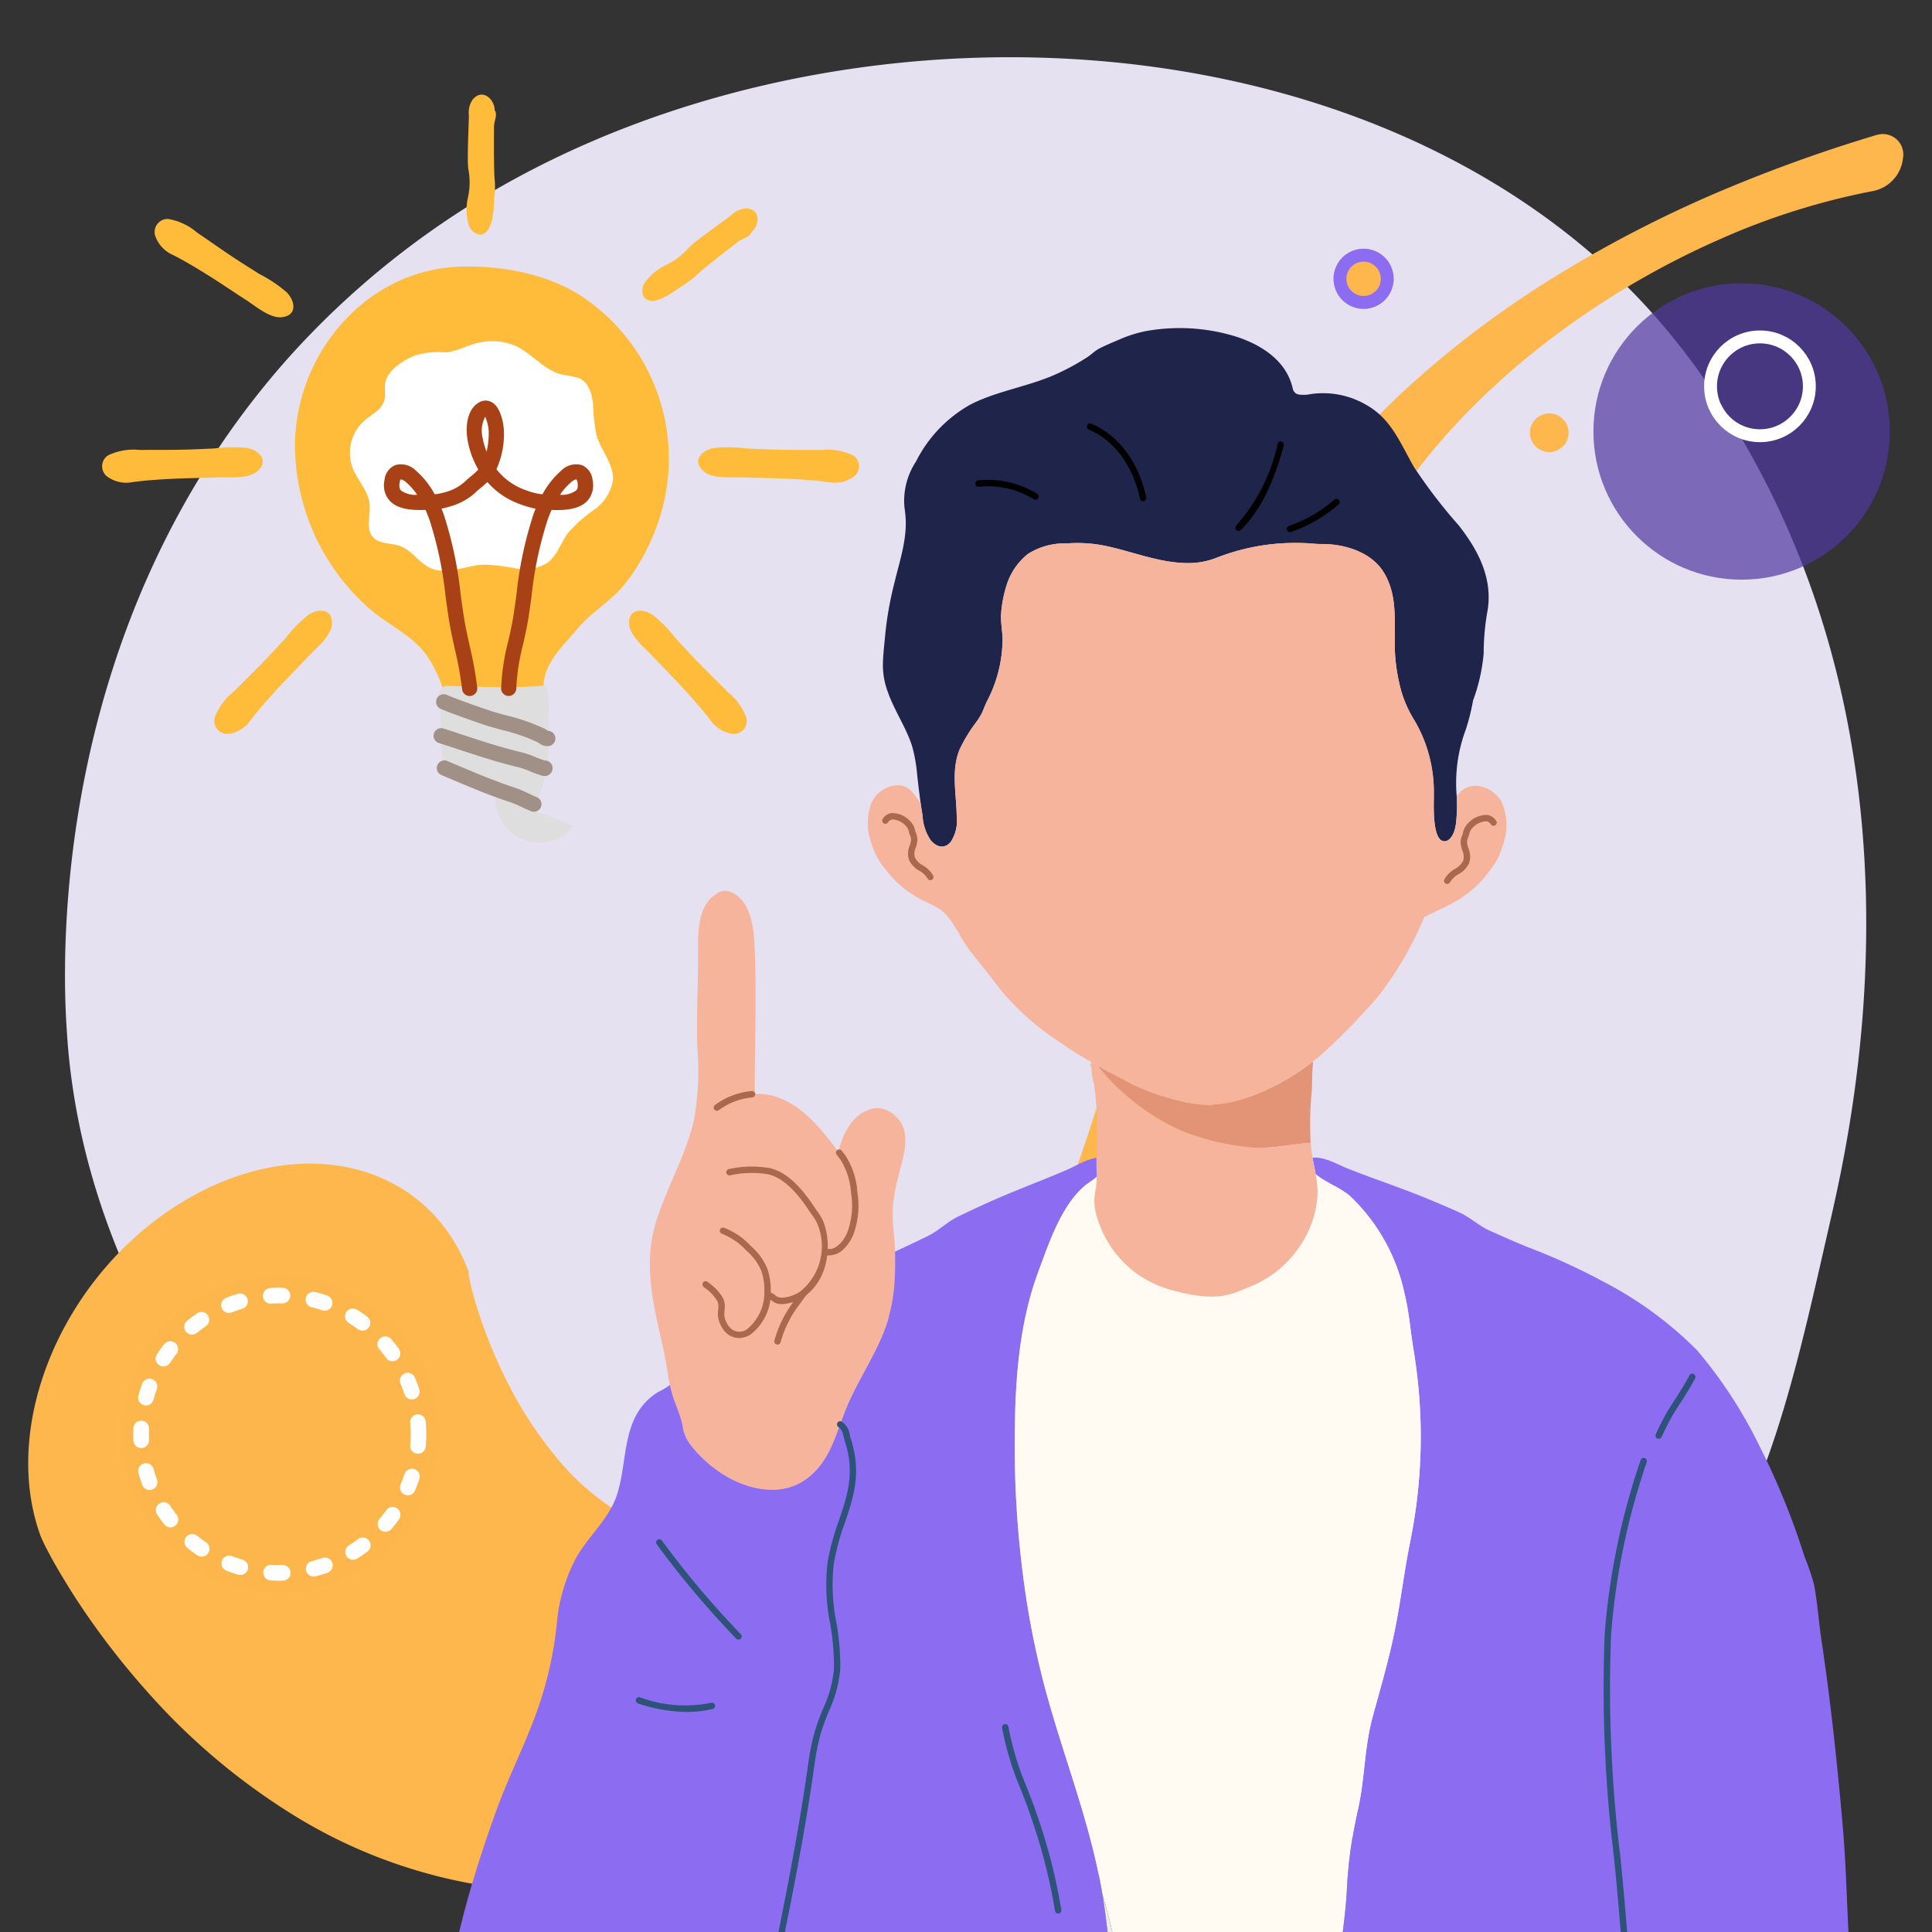 <svg xmlns="http://www.w3.org/2000/svg" xmlns:xlink="http://www.w3.org/1999/xlink" width="190.067" height="190.067" viewBox="0 0 190.067 190.067">
  <rect x="0" y="0" width="190.067" height="190.067" fill="#333333" stroke="none"/>
  <defs>
    <clipPath id="clip-path">
      <rect id="Rectángulo_44789" data-name="Rectángulo 44789" width="190.067" height="190.067" transform="translate(0)" fill="none"/>
    </clipPath>
  </defs>
  <g id="Grupo_136099" data-name="Grupo 136099" transform="translate(-265 -4281.933)">
    <g id="Grupo_135070" data-name="Grupo 135070" transform="translate(265 4281.933)">
      <path id="Trazado_188103" data-name="Trazado 188103" d="M161.45,29.606a68.591,68.591,0,0,1,9.2,12.375c19.38,31.865,11.947,67.058,9.458,77.932-4.02,17.542-6.954,32.369-19.057,44.71-27.5,28.043-82.258,24.347-115.294.672-3.916-2.807-35.891-26.4-39.053-62.116-.077-.874-.115-1.525-.152-2.1-.352-5.518-2-39.7,22.376-66.494A83.676,83.676,0,0,1,48.076,19.057C82.419-1.238,134.213.847,161.45,29.606Z" fill="#e5e1f1"/>
      <path id="Trazado_139920" data-name="Trazado 139920" d="M184.479,13.313a2.725,2.725,0,0,1,.306-.074,2.01,2.01,0,0,1,2.432,2.288,3.691,3.691,0,0,1-2.83,3.243A69.084,69.084,0,0,0,169.3,23.492a82.024,82.024,0,0,0-14.449,8.164l-.864.605-.848.632c-.567.418-1.123.853-1.677,1.291q-1.668,1.3-3.254,2.712c-.534.462-1.046.951-1.568,1.424s-1.019.977-1.528,1.462c-.491.507-.993,1-1.471,1.517s-.963,1.025-1.42,1.555-.924,1.048-1.363,1.589c-.22.269-.445.534-.659.806l-.637.819c-.434.539-.819,1.1-1.229,1.653-.39.559-.779,1.118-1.15,1.681s-.736,1.129-1.066,1.7c-.167.286-.342.569-.505.856l-.472.86c-.078.145-.16.284-.235.432l-.222.448-.441.892c-.273.6-.558,1.2-.811,1.809a64.01,64.01,0,0,0-4.2,15.023c-.841,5.147-1.261,10.391-1.689,15.837-.217,2.724-.419,5.5-.692,8.353-.128,1.424-.292,2.875-.464,4.34-.1.739-.182,1.473-.29,2.223l-.314,2.184c-.813,5.589-1.726,11.362-3.032,17.34a123.836,123.836,0,0,1-5.524,18.639,87.74,87.74,0,0,1-4.539,9.834,75.907,75.907,0,0,1-6.359,9.887c-1.232,1.617-2.555,3.206-3.957,4.745-.7.772-1.425,1.525-2.164,2.271-.371.37-.729.729-1.125,1.1s-.79.745-1.193,1.105a61.754,61.754,0,0,1-10.3,7.539c-.9.525-1.816,1.031-2.739,1.5-.486.252-.859.431-1.271.64l-1.218.6c-.814.4-1.643.772-2.477,1.138s-1.68.7-2.525,1.051a64.886,64.886,0,0,1-10.478,3.164,54.716,54.716,0,0,1-10.695,1.207A50.474,50.474,0,0,1,28.131,178.1a64.431,64.431,0,0,1-13.579-11.6,77.7,77.7,0,0,1-5.518-6.924c-.86-1.221-1.692-2.476-2.5-3.795-.405-.662-.809-1.336-1.212-2.052-.2-.358-.4-.723-.61-1.119l-.318-.622-.17-.354-.1-.217-.138-.327C-.006,140.112,6.2,125.426,17.852,118.3s24.325-4.009,28.314,6.972l-.057-.111c-.015-.026-.014-.01-.014-.01l-.006.009c-.009.006,0,.048,0,.074a2.213,2.213,0,0,0,.027.228c.023.169.066.367.107.563.086.4.19.826.308,1.253.238.861.512,1.744.813,2.618a46.309,46.309,0,0,0,2.1,5.115,39.393,39.393,0,0,0,5.578,8.709,24.633,24.633,0,0,0,7.041,5.75,18.035,18.035,0,0,0,4.046,1.578,19.846,19.846,0,0,0,4.516.633,25.393,25.393,0,0,0,5.076-.367c.45-.092.9-.163,1.358-.262s.922-.2,1.391-.328l1.362-.367c.357-.087.718-.2,1.077-.307a19.977,19.977,0,0,0,4.213-1.94c.172-.1.34-.209.509-.316l.542-.368c.363-.253.726-.514,1.084-.794.718-.556,1.433-1.163,2.142-1.828a46.344,46.344,0,0,0,8.048-10.51q.935-1.587,1.8-3.277t1.681-3.464c1.086-2.36,2.108-4.815,3.075-7.335,1.938-5.043,3.648-10.329,5.331-15.783l.6-1.957c.195-.632.376-1.276.566-1.919.364-1.295.724-2.6,1.066-3.936.691-2.659,1.346-5.393,2-8.175,1.318-5.564,2.679-11.354,4.577-17.261a84.569,84.569,0,0,1,7.747-17.637c.417-.711.87-1.411,1.308-2.111.466-.693.909-1.377,1.4-2.069l.723-1.034c.245-.339.5-.671.748-1.005.492-.674,1.021-1.314,1.537-1.959a72.165,72.165,0,0,1,6.679-7.055,96.7,96.7,0,0,1,14.723-11.107,120.914,120.914,0,0,1,15.554-8.1,149.423,149.423,0,0,1,15.932-5.79Z" fill="#fdb74d"/>
      <circle id="Elipse_5883" data-name="Elipse 5883" cx="15.61" cy="15.61" r="15.61" transform="translate(11.913 125.484)" fill="#fdb74d" opacity="0.5"/>
      <g id="Grupo_135070-2" data-name="Grupo 135070">
        <circle id="Elipse_5247" data-name="Elipse 5247" cx="14.58" cy="14.58" r="14.58" transform="translate(156.759 27.866)" fill="#5038a1" opacity="0.7" style="isolation: isolate"/>
        <g id="Elipse_5249" data-name="Elipse 5249">
          <circle id="Elipse_5884" data-name="Elipse 5884" cx="5.494" cy="5.494" r="5.494" transform="translate(167.647 32.511)" fill="none"/>
          <circle id="Elipse_5885" data-name="Elipse 5885" cx="4.86" cy="4.86" r="4.86" transform="translate(168.281 33.145)" fill="none" stroke="#fff" stroke-width="1.268"/>
        </g>
        <g id="Elipse_5250" data-name="Elipse 5250">
          <circle id="Elipse_5886" data-name="Elipse 5886" cx="2.958" cy="2.958" r="2.958" transform="translate(131.19 24.469)" fill="#fdb74d"/>
          <circle id="Elipse_5887" data-name="Elipse 5887" cx="2.324" cy="2.324" r="2.324" transform="translate(131.824 25.103)" fill="#fdb74d" stroke="#8c6df2" stroke-width="1.268"/>
        </g>
        <circle id="Elipse_5251" data-name="Elipse 5251" cx="1.902" cy="1.902" r="1.902" transform="translate(150.512 40.671)" fill="#fdb74d"/>
      </g>
      <g id="Elipse_4972" data-name="Elipse 4972">
        <circle id="Elipse_5888" data-name="Elipse 5888" cx="14.415" cy="14.415" r="14.415" transform="translate(13.107 126.679)" fill="none"/>
        <circle id="Elipse_5889" data-name="Elipse 5889" cx="13.646" cy="13.646" r="13.646" transform="translate(13.876 127.448)" fill="none" stroke="#fff" stroke-linecap="round" stroke-width="1.538" stroke-dasharray="1.153 3.075"/>
      </g>
      <g id="Grupo_135095" data-name="Grupo 135095">
        <g id="Grupo_135094" data-name="Grupo 135094" clip-path="url(#clip-path)">
          <g id="Grupo_135093" data-name="Grupo 135093">
            <path id="Trazado_192573" data-name="Trazado 192573" d="M110.033,207.707c-.07-2.228-.143-4.457-.244-6.684-.2-4.506-.517-9.012-1.15-13.481-1.06-7.48-3.847-14.137-5.8-21.359a83.16,83.16,0,0,1-1.843-8.7,99.707,99.707,0,0,1-1.162-16.467c.047-5.406.438-10.863,2.336-15.973,1.031-2.778,2.175-6.261,4.433-8.3.358-.322.992-.677,1.286-.979v-.008c.112-.085.221-.173.324-.267.078-.5.171-1,.246-1.5.006-.038.011-.077.017-.115-1.167-.094-2.455.749-3.481,1.195-2.445,1.063-4.955,1.972-7.391,3.059-1.121.5-2.259,1.025-3.354,1.557-1.069.52-1.909,1.4-2.983,1.918-1.2.585-2.4,1.163-3.624,1.709-.923.414-1.849.822-2.769,1.245a25.617,25.617,0,0,0,2.545,5.059c-.033.114-.065.228-.1.342-.906,2.881-2.673,5.369-3.879,8.118-.3.675-.544,1.363-.789,2.047h0c.553.3.576.974.763,1.556,1.557,4.823-1,7.61-1.7,12.122-.562,3.613.79,6.881.64,10.409-.1,2.277-1.361,4.226-1.946,6.376a23.741,23.741,0,0,0-.583,2.931c-1.308,9.418-3.426,18.786-5.27,28.128-.442,2.237-.824,4.655-1.4,7.019h0c.594,7.226.671,14.617.616,21.92H109.99c.159-3.264.279-6.53.289-9.8C110.294,216.393,110.173,212.09,110.033,207.707Zm-8-12.644a1.99,1.99,0,0,1,1.523-2.823,1.892,1.892,0,0,1,1.536.386c1.117.874.648,2.3-.134,3.228S102.45,195.985,102.037,195.063Zm4.2,21.813c-.775.919-2.512.131-2.925-.791a1.99,1.99,0,0,1,1.522-2.823,1.891,1.891,0,0,1,1.536.386C107.489,214.522,107.019,215.95,106.238,216.876Z" fill="#8c6df2"/>
            <path id="Trazado_192574" data-name="Trazado 192574" d="M83.912,44.794a1.275,1.275,0,0,1,.141,2.049,3.16,3.16,0,0,1-2.557.583c-1.273-.173-2.6-.257-3.875-.32-1.507-.075-3.019-.084-4.528-.135-1.1-.039-3.028.168-3.908-.635-1.117-1.021-.162-2.018,1.015-2.263a13.451,13.451,0,0,1,3.252.05c.776.03,1.566.069,2.351.1,1.674.057,3.351.03,5.025.045A5.777,5.777,0,0,1,83.912,44.794Z" fill="#ffbc3b"/>
            <path id="Trazado_192575" data-name="Trazado 192575" d="M73.44,20.5c1.426.09,1.321,1.656.452,2.363-.119.476-.868.608-1.251.9-.575.428-3.714,2.86-4.2,3.381a8.99,8.99,0,0,1-1.482,1.075c-.683.488-2.95,2.216-3.678.875a1.362,1.362,0,0,1,.147-1.276,5.393,5.393,0,0,1,2.144-1.77,6.774,6.774,0,0,0,2.1-1.581c.5-.623,3.689-2.836,4.3-3.327A2.218,2.218,0,0,1,73.44,20.5Z" fill="#ffbc3b"/>
            <path id="Trazado_192576" data-name="Trazado 192576" d="M73.437,70.646A1.275,1.275,0,0,1,72.1,72.2a3.157,3.157,0,0,1-2.231-1.384c-.782-1.018-1.662-2.012-2.525-2.955-1.018-1.114-2.087-2.184-3.12-3.283-.752-.8-2.27-2.009-2.33-3.2-.078-1.512,1.306-1.548,2.312-.892a13.367,13.367,0,0,1,2.276,2.321c.53.572,1.066,1.153,1.6,1.725,1.15,1.218,2.36,2.377,3.539,3.569A5.814,5.814,0,0,1,73.437,70.646Z" fill="#ffbc3b"/>
            <path id="Trazado_192577" data-name="Trazado 192577" d="M57.56,46.618c.347,2.18-2.165,2.1-3.755,2.012a7.972,7.972,0,0,1,1.883-2.515C56.47,45.438,57.368,45.408,57.56,46.618Z" fill="#ffbc3b"/>
            <path id="Trazado_192578" data-name="Trazado 192578" d="M53.613,75.576c0,.065-.225-.033-.347-.075-.234-.075-.48-.165-.7-.258a9.534,9.534,0,0,0-1.473-.515c-2.585-.611-5.157-1.536-7.685-2.342h-.071c0-.721.035-1.455-.012-2.168-.03-.458-.2-.976-.219-1.467l.039,0c0,.239,4.65,1.827,5.085,1.958a29.626,29.626,0,0,1,5,1.644c.2.1.467.366.667.3h.087a18.1,18.1,0,0,1-.224,2.953Z" fill="#dedede"/>
            <path id="Trazado_192579" data-name="Trazado 192579" d="M53.266,75.5c.122.042.347.14.347.075l.141.024c-.042.254-.093.509-.153.76a8.268,8.268,0,0,1-.692,2.2,5.984,5.984,0,0,1-.359.563l-.027-.018c-.683-.275-1.381-.671-2.1-.907-2.252-.737-4.525-1.725-6.705-2.65l-.237,0a16.012,16.012,0,0,0-.072-1.971,9.479,9.479,0,0,1-.074-1.2H43.4c2.528.806,5.1,1.731,7.685,2.342a9.534,9.534,0,0,1,1.473.515C52.786,75.336,53.032,75.426,53.266,75.5Z" fill="#dedede"/>
            <path id="Trazado_192580" data-name="Trazado 192580" d="M46.288,67.553h-.033c-.179-2.6-.994-5.109-1.389-7.69-.494-3.24-.791-6.681-1.923-9.777a14.223,14.223,0,0,0-.623-1.456c.192-.012.372-.021.53-.03a6.9,6.9,0,0,0,1.851-.464,5.269,5.269,0,0,0,1.716-1.141,7.8,7.8,0,0,0,1.425-1.368c.039-.06.078-.123.117-.186a6.987,6.987,0,0,0,3.468,2.695,6.843,6.843,0,0,0,1.851.464c.158.009.335.018.527.03a13.565,13.565,0,0,0-.62,1.456c-1.135,3.1-1.432,6.537-1.926,9.777-.356,2.336-1.195,4.722-1.213,7.094,0,.219.033.44.036.659C48.813,67.625,47.537,67.589,46.288,67.553Z" fill="#ffbc3b"/>
            <path id="Trazado_192581" data-name="Trazado 192581" d="M56.3,81.238l.023.015a4.714,4.714,0,0,1-.881.939,4.3,4.3,0,0,1-3.114.624,4.11,4.11,0,0,1-2.893-1.91,4.636,4.636,0,0,1-.664-1.7,6.334,6.334,0,0,1-.073-.954l.2,0c1.832.778,3.743,1.609,5.636,2.228C55.138,80.674,55.724,81.006,56.3,81.238Z" fill="#dedede"/>
            <path id="Trazado_192582" data-name="Trazado 192582" d="M48.825,41.6a7.263,7.263,0,0,1-.866,3.839,7.833,7.833,0,0,1-1.216-3c-.158-.868-.158-2.464.764-2.973S48.816,41.111,48.825,41.6Z" fill="#ffbc3b"/>
            <path id="Trazado_192583" data-name="Trazado 192583" d="M48.672,10.857c.3.386-.057,1.057-.069,1.536-.015.719-.036,4.686.075,5.39a8.945,8.945,0,0,1-.066,1.833c-.036.838-.072,3.686-1.578,3.435a1.352,1.352,0,0,1-.913-.9,5.354,5.354,0,0,1-.072-2.779,6.873,6.873,0,0,0,.045-2.623c-.183-.779.041-4.657.03-5.435a2.216,2.216,0,0,1,.407-1.557C47.483,8.688,48.648,9.737,48.672,10.857Z" fill="#ffbc3b"/>
            <path id="Trazado_192584" data-name="Trazado 192584" d="M46.288,67.553c-.009.033.006.051-.027.084,0-.027,0-.057-.006-.084Z" fill="#8cc295"/>
            <path id="Trazado_192585" data-name="Trazado 192585" d="M43.809,67.487l-.279.141-.069-.21a12.946,12.946,0,0,0-1.32-2.7c-1.369-2.1-3.657-3.069-5.522-4.6A21.552,21.552,0,0,1,29.042,44.8c-.485-9.436,6.714-18.354,16.39-18.572,4.225-.1,8.969.811,12.4,3.339a19.173,19.173,0,0,1,6.789,22.175A20.568,20.568,0,0,1,61.6,57.294c-1.384,1.808-3.438,2.907-4.852,4.629-1.284,1.56-3.078,3.133-3.255,5.277l-.024.227-.129.051c-1.069.1-2.159.132-3.258.138,0-.219-.036-.44-.036-.659.018-2.372.857-4.758,1.213-7.094.494-3.24.791-6.681,1.926-9.777a13.565,13.565,0,0,1,.62-1.456c1.59.093,4.1.168,3.755-2.012-.192-1.21-1.09-1.18-1.872-.5a7.972,7.972,0,0,0-1.883,2.515c-.192-.012-.369-.021-.527-.03a6.843,6.843,0,0,1-1.851-.464,6.987,6.987,0,0,1-3.468-2.695,7.263,7.263,0,0,0,.866-3.839c-.009-.491-.384-2.647-1.318-2.135s-.922,2.1-.764,2.973a7.833,7.833,0,0,0,1.216,3c-.039.063-.078.126-.117.186a7.8,7.8,0,0,1-1.425,1.368A5.269,5.269,0,0,1,44.7,48.136a6.9,6.9,0,0,1-1.851.464c-.158.009-.338.018-.53.03a7.972,7.972,0,0,0-1.883-2.515c-.782-.677-1.677-.707-1.872.5-.347,2.18,2.165,2.1,3.755,2.012a14.223,14.223,0,0,1,.623,1.456c1.132,3.1,1.429,6.537,1.923,9.777.4,2.581,1.21,5.094,1.389,7.69C45.426,67.529,44.608,67.5,43.809,67.487Z" fill="#ffbc3b"/>
            <path id="Trazado_192586" data-name="Trazado 192586" d="M43.141,68.748l-.039,0a1.324,1.324,0,0,1,.428-1.123l.279-.141c.8.015,1.617.042,2.446.066,0,.027,0,.057.006.084.033-.033.018-.051.027-.084,1.249.036,2.525.072,3.794.063,1.1-.006,2.189-.042,3.258-.138l.129-.051c.491.315.515,1.033.515,1.554,0,.71-.039,1.411-.024,2.127.012.512.021,1.027.018,1.539h-.087c-.2.069-.467-.195-.667-.3a29.626,29.626,0,0,0-5-1.644C47.791,70.575,43.141,68.987,43.141,68.748Z" fill="#dedede"/>
            <path id="Trazado_192587" data-name="Trazado 192587" d="M40.437,46.115A7.972,7.972,0,0,1,42.32,48.63c-1.59.093-4.1.168-3.755-2.012C38.76,45.408,39.655,45.438,40.437,46.115Z" fill="#ffbc3b"/>
            <path id="Trazado_192588" data-name="Trazado 192588" d="M30.342,60.486c1.009-.656,2.39-.62,2.315.892-.06,1.192-1.578,2.4-2.33,3.2-1.036,1.1-2.1,2.169-3.123,3.283-.86.943-1.743,1.937-2.525,2.955A3.157,3.157,0,0,1,22.451,72.2a1.277,1.277,0,0,1-1.344-1.555,5.826,5.826,0,0,1,1.82-2.545c1.18-1.192,2.39-2.351,3.54-3.569.536-.572,1.072-1.153,1.6-1.725A13.35,13.35,0,0,1,30.342,60.486Z" fill="#ffbc3b"/>
            <path id="Trazado_192589" data-name="Trazado 192589" d="M28.216,28.767c.829.872,1.042,2.237-.455,2.438-1.183.155-2.65-1.114-3.573-1.707-1.27-.818-2.515-1.671-3.8-2.471-1.084-.676-2.222-1.362-3.366-1.943a3.175,3.175,0,0,1-1.77-1.941,1.279,1.279,0,0,1,1.285-1.6,5.811,5.811,0,0,1,2.836,1.324c1.386.943,2.746,1.919,4.156,2.827.659.425,1.33.844,1.986,1.26A13.568,13.568,0,0,1,28.216,28.767Z" fill="#ffbc3b"/>
            <path id="Trazado_192590" data-name="Trazado 192590" d="M24.344,44.073c1.18.245,2.135,1.242,1.015,2.263-.88.8-2.809.6-3.9.635-1.509.051-3.021.06-4.531.135-1.275.063-2.6.147-3.872.32a3.166,3.166,0,0,1-2.56-.583,1.278,1.278,0,0,1,.141-2.049,5.788,5.788,0,0,1,3.087-.53c1.674-.015,3.351.012,5.025-.045.785-.027,1.572-.066,2.351-.1A13.428,13.428,0,0,1,24.344,44.073Z" fill="#ffbc3b"/>
            <path id="Trazado_192591" data-name="Trazado 192591" d="M119.219,108.738l0-.073c3.27-.108,7.089-2.01,9.9-4.2l.059.074c-.12.945-.063,1.984-.134,2.832a32.086,32.086,0,0,0-.1,5.057c-1.942.117-3.821.616-5.831.455a24.581,24.581,0,0,1-6.74-1.577,21.719,21.719,0,0,1-5.063-3.1,23.562,23.562,0,0,1-2.835-2.744c-.164-.172-.337-.4-.519-.634,1.067.6,2.155,1.168,3.26,1.747a21.071,21.071,0,0,0,4.284,1.583A16.2,16.2,0,0,0,119.219,108.738Z" fill="#e39476"/>
            <path id="Trazado_192592" data-name="Trazado 192592" d="M105.1,192.626c1.117.874.648,2.3-.134,3.228s-2.512.131-2.925-.791a1.99,1.99,0,0,1,1.523-2.823A1.892,1.892,0,0,1,105.1,192.626Z" fill="#37628f"/>
            <path id="Trazado_192593" data-name="Trazado 192593" d="M161.924,230.586H132.295c.041-4.54.1-9.113-.3-13.614a97.957,97.957,0,0,1-.442-11.387c.084-3.123-.164-6.288-.058-9.433.117-3.518.873-7.017,1.018-10.55a45.335,45.335,0,0,1,1.119-7.76c.639-2.955.6-6,1.407-8.948.817-2.976,1.683-5.936,2.273-8.984.538-2.773.869-5.57,1.436-8.328a51.873,51.873,0,0,0,.3-18.884c-.3-1.839-.426-3.668-.881-5.485a18.522,18.522,0,0,0-5.292-9.495c-1.027-.914-2.433-1.356-3.436-2.206-.093-.5-.2-.991-.293-1.5-.008-.038-.014-.077-.02-.114,1.163-.131,2.477.67,3.517,1.083,2.477.986,5.014,1.814,7.483,2.823,1.137.465,2.291.953,3.4,1.45,1.085.486,1.952,1.335,3.042,1.823,1.218.546,2.439,1.086,3.676,1.593A62.618,62.618,0,0,1,158,126.227a36.611,36.611,0,0,1,8.954,6.611,44.958,44.958,0,0,1,6.054,9.244,73.185,73.185,0,0,1,4.534,11.1,21.383,21.383,0,0,1,.929,2.754c.331,1.764.45,3.606.717,5.39q.453,3.027.827,6.066c.51,4.118.924,8.248,1.281,12.381.456,5.271.4,10.575.965,15.838.552,5.155,2.563,9.781,3.432,14.839.562,3.282-.093,6.573-.307,9.853-.116,1.767.535,3.475.513,5.233-.02,1.693-.474,3.348-.521,5.048Z" fill="#8c6df2"/>
            <path id="Trazado_192594" data-name="Trazado 192594" d="M65.9,136.249c-.178-.837-.286-1.681-.443-2.533-.166-.9-.369-1.793-.572-2.686-.847-3.728-1.485-7.205-.309-10.941,1.056-3.354,2.887-6.431,3.689-9.87a27.167,27.167,0,0,0,.342-7.133c-.1-2.947.058-5.9.076-8.85.012-2.063-.229-5.061,1.816-6.313a1.387,1.387,0,0,1,1.552-.082c1.768.8,2.1,3.413,2.177,5.087.214,4.69.038,9.362.019,14.056,0,.254.047.411.057.643a5.821,5.821,0,0,1,1.907.233c2.735.824,4.594,3.255,6.273,5.45.381-1.6,1.271-3.545,2.948-4.108a2.052,2.052,0,0,1,1.452-.106,3.182,3.182,0,0,1,1.845,1.515c.793,1.621-.026,3.641-.384,5.271a15.5,15.5,0,0,0-.541,3.4c.005,1.277.218,2.542.249,3.818.026,1.037.021,2.083-.057,3.123a16.5,16.5,0,0,1-.679,3.732c-.906,2.881-2.673,5.369-3.879,8.118-.3.675-.544,1.363-.789,2.047-.713,1.981-1.407,3.912-3.217,5.3-2.384,1.828-5.574,1.228-7.995-.193A12.284,12.284,0,0,1,68,142.223a3.868,3.868,0,0,1-.857-1.957c-.2-1.06-.711-2.074-1.013-3.107C66.043,136.857,65.969,136.553,65.9,136.249Z" fill="#f5b49b"/>
            <path id="Trazado_192595" data-name="Trazado 192595" d="M90.573,79.018c-.127-.893-.228-1.787-.333-2.676a15.581,15.581,0,0,0-.5-2.91c-.6-1.894-1.776-3.544-2.42-5.424a7.451,7.451,0,0,1-.462-2.623c.015-1.018.15-2.03.238-3.044a34.245,34.245,0,0,1,.9-5.022c.523-2.178,1.307-4.428,1.071-6.69-.027-.262-.061-.522-.094-.784a7.016,7.016,0,0,1,1.14-4.438,13.23,13.23,0,0,1,5.3-5.577c2.531-1.328,5.623-1.776,8.267-2.924a22.814,22.814,0,0,0,3.271-1.757c.427-.276.752-.631,1.2-.864.677-.351,1.4-.636,2.091-.935a12.1,12.1,0,0,1,2.618-.8,18.788,18.788,0,0,1,8.342.444c2.609.749,5.319,2.346,5.965,5.186.166.73.712.66,1.375.66a8.416,8.416,0,0,1,5.807.957c2.537,1.389,3.394,3.8,4.76,6.156a51.318,51.318,0,0,0,4.394,5.728c1.889,2.407,3.328,5.124,2.859,8.276a23.962,23.962,0,0,0-.4,4.321,17.885,17.885,0,0,1-1.044,4.634,21.583,21.583,0,0,1-.7,2.817,15.021,15.021,0,0,0-.915,6.542c.006.163.014.325.024.489a14.723,14.723,0,0,1-.05,1.791,4.581,4.581,0,0,1-.221,1.247c-.127.351-.421.891-.849.955-1.4.207-1.13-3.855-1.152-4.6a13.866,13.866,0,0,0-1.928-7.317,11.422,11.422,0,0,1-1.493-3.731,17.488,17.488,0,0,1-.423-4.182c0-2.242.165-4.505-1.036-6.543-1.1-1.863-3.351-2.686-5.409-2.839-.494-.038-.807-.007-1.29-.036a21.341,21.341,0,0,0-9.7,1.329,7.622,7.622,0,0,1-3.1.558c-2.712-.049-5.278-1.133-7.9-1.684a13.616,13.616,0,0,0-3.828-.247,6.69,6.69,0,0,0-3.837,1.044,6.372,6.372,0,0,0-2.1,3.111,12.245,12.245,0,0,0-.512,2.577c-.11,1.093.206,2.134.115,3.218A13.26,13.26,0,0,1,97.2,68.788c-.237.436-.4.9-.6,1.356a7.459,7.459,0,0,1-.7,1.083,15.142,15.142,0,0,0-1.5,2.513c-.846,2.073-.312,4.344-.282,6.5a3.877,3.877,0,0,1-.575,2.567c-.6.747-1.4.541-1.971-.131a4.773,4.773,0,0,1-.813-2.453C90.69,79.822,90.629,79.421,90.573,79.018Z" fill="#1e244a"/>
            <path id="Trazado_192596" data-name="Trazado 192596" d="M129.122,113.9c.006.037.012.076.02.114-.039-.024-.077-.019-.089-.106Z" fill="#8cc295"/>
            <path id="Trazado_192597" data-name="Trazado 192597" d="M106.371,213.648c1.118.874.648,2.3-.133,3.228s-2.512.131-2.925-.791a1.99,1.99,0,0,1,1.522-2.823A1.891,1.891,0,0,1,106.371,213.648Z" fill="#37628f"/>
            <path id="Trazado_192598" data-name="Trazado 192598" d="M83.419,141.68c1.557,4.823-1,7.61-1.7,12.122-.562,3.613.79,6.881.64,10.409-.1,2.277-1.361,4.226-1.946,6.376a23.741,23.741,0,0,0-.583,2.931c-1.308,9.418-3.426,18.786-5.27,28.128-.442,2.237-.824,4.655-1.4,7.019a21.108,21.108,0,0,1-3.642,8.258c-4.435,5.575-15.1,7.738-20.727,2.6-3.36-3.068-4.653-7.949-5.111-12.319-1.017-9.688,1.9-20.064,5.144-29.081,1.135-3.154,2.667-6.148,3.823-9.295a36.6,36.6,0,0,0,2.13-9.065A16.9,16.9,0,0,1,56.6,153.4c1.249-2.316,3.407-3.981,4.17-6.571,1.037-3.523.37-7.606,3.961-9.879a6.614,6.614,0,0,0,1.178-.7c.064.3.138.608.227.91.3,1.033.815,2.047,1.013,3.107A3.868,3.868,0,0,0,68,142.223a12.284,12.284,0,0,0,3.44,3.006c2.421,1.421,5.611,2.021,7.995.193,1.81-1.387,2.5-3.318,3.217-5.3h0C83.209,140.425,83.232,141.1,83.419,141.68Z" fill="#8c6df2"/>
            <path id="Trazado_192599" data-name="Trazado 192599" d="M107.865,114.086c0-.079,0-.157.006-.235a45.669,45.669,0,0,0,.006-4.753c-.046-.791-.123-1.581-.24-2.363-.051-.333-.158-.664-.217-.98-.054-.295.028-.751-.177-.995l.146-.253q.284.163.57.326c.182.233.355.462.519.634a23.562,23.562,0,0,0,2.835,2.744,21.719,21.719,0,0,0,5.063,3.1,24.581,24.581,0,0,0,6.74,1.577c2.01.161,3.889-.338,5.831-.455q.03.435.083.864c.025.205.057.406.092.608l-.069.008c.012.087.05.082.089.106.091.5.2,1,.293,1.5a8.788,8.788,0,0,1,.182,2.078,9.686,9.686,0,0,1-1.023,3.788,10.778,10.778,0,0,1-5.633,5.218c-.481.188-.957.4-1.444.573a7.5,7.5,0,0,1-2.794.376,14.152,14.152,0,0,1-2.823-.474,11.14,11.14,0,0,1-4.027-1.745,10.612,10.612,0,0,1-4.012-5.793,5.1,5.1,0,0,1-.073-2.5,6.413,6.413,0,0,0,.1-1.265C107.893,115.207,107.854,114.64,107.865,114.086Z" fill="#f5b49b"/>
            <path id="Trazado_192600" data-name="Trazado 192600" d="M107.959,104.833q-.287-.162-.57-.326c-1.093-.627-2.165-1.294-3.216-2.038a25.586,25.586,0,0,1-5.816-5.192c-.9-1.212-1.842-2.372-2.788-3.558-.842-1.055-1.386-2.311-2.2-3.383-.867-1.143-1.844-1.324-3.048-2.007a10.034,10.034,0,0,1-3.2-2.8,7.1,7.1,0,0,1-.886-1.294,11,11,0,0,1-.639-1.674A5.6,5.6,0,0,1,85.737,79a2.935,2.935,0,0,1,2.345-1.731c1.337-.134,1.8.834,2.491,1.748.056.4.117.8.188,1.206a4.773,4.773,0,0,0,.813,2.453c.571.672,1.372.878,1.971.131a3.877,3.877,0,0,0,.575-2.567c-.03-2.157-.564-4.428.282-6.5a15.142,15.142,0,0,1,1.5-2.513,7.459,7.459,0,0,0,.7-1.083c.2-.453.362-.92.6-1.356a13.26,13.26,0,0,0,1.418-5.376c.091-1.084-.225-2.125-.115-3.218a12.245,12.245,0,0,1,.512-2.577,6.372,6.372,0,0,1,2.1-3.111,6.69,6.69,0,0,1,3.837-1.044,13.616,13.616,0,0,1,3.828.247c2.627.551,5.193,1.635,7.9,1.684a7.622,7.622,0,0,0,3.1-.558,21.341,21.341,0,0,1,9.7-1.329c.483.029.8,0,1.29.036,2.058.153,4.312.976,5.409,2.839,1.2,2.038,1.039,4.3,1.036,6.543a17.488,17.488,0,0,0,.423,4.182,11.422,11.422,0,0,0,1.493,3.731,13.866,13.866,0,0,1,1.928,7.317c.022.748-.247,4.81,1.152,4.6.428-.064.722-.6.849-.955a4.581,4.581,0,0,0,.221-1.247,14.723,14.723,0,0,0,.05-1.791c-.01-.164-.018-.326-.024-.489l.066,0c1.185-1.774,3.74-.856,4.445.839a5.772,5.772,0,0,1,.15,3.677,11.6,11.6,0,0,1-.658,1.728,7.529,7.529,0,0,1-.914,1.337,10.394,10.394,0,0,1-3.309,2.887c-.934.53-1.921.956-2.877,1.442l-.068-.03a33.764,33.764,0,0,1-4.565,7.874,63.957,63.957,0,0,1-4.869,5.068,20.45,20.45,0,0,1-1.593,1.373c-2.811,2.187-6.63,4.089-9.9,4.2l0,.073a16.2,16.2,0,0,1-3.716-.575,21.071,21.071,0,0,1-4.284-1.583C110.114,106,109.026,105.432,107.959,104.833Z" fill="#f5b49b"/>
            <path id="Trazado_192601" data-name="Trazado 192601" d="M40.689,35.023c-1.219.516-2.538,1.493-2.772,2.562-.126.578.051,1.194-.1,1.766-.255.954-1.288,1.429-2.026,2.084a4.234,4.234,0,0,0-1.115,4.557c.475,1.241,1.546,2.261,1.685,3.582.118,1.12-.418,2.439.339,3.274.641.707,1.78.545,2.677.875,1.152.425,1.841,1.65,2.96,2.157,1.621.735,3.469-.252,5.247-.331a19.633,19.633,0,0,1,3.21.374,4.26,4.26,0,0,0,3.1-.584c.941-.716,1.285-1.958,1.985-2.911a14.241,14.241,0,0,1,2.6-2.306,4.391,4.391,0,0,0,1.816-2.86c.119-1.572-1.144-2.886-1.6-4.4a16.861,16.861,0,0,1-.346-3.07c-.1-.962-.421-2.227-1.419-2.6a15.883,15.883,0,0,0-1.7-.358c-1.784-.456-2.975-2.168-4.674-2.877a6.036,6.036,0,0,0-3.489-.235c-1.094.217-2.2.927-3.305.945A7.506,7.506,0,0,0,40.689,35.023Z" fill="#fff"/>
            <path id="Trazado_192602" data-name="Trazado 192602" d="M137.914,162.969c-.218,4.062-3.85,7-5.651,10.649-1.573,3.187-1.71,6.865-1.817,10.417" fill="none"/>
            <path id="Trazado_192603" data-name="Trazado 192603" d="M113.759,223.206a23.484,23.484,0,0,1-.579-3.636c-.507-2.983-.84-5.993-1.106-9.006a33.921,33.921,0,0,0-.371-4.449,19.621,19.621,0,0,1-.4-3.33,73.589,73.589,0,0,0-2.846-16.4c.064.385.125.771.18,1.159.608,4.292.922,8.618,1.125,12.946.008.178.017.356.025.535.1,2.227.174,4.456.244,6.684.14,4.383.261,8.686.246,13.081-.01,3.268-.13,6.534-.289,9.8h4.771c-.073-.982-.207-1.966-.342-2.937A25.715,25.715,0,0,0,113.759,223.206Z" fill="#ededed"/>
            <path id="Trazado_192604" data-name="Trazado 192604" d="M139.044,132.7c-.3-1.839-.426-3.668-.881-5.485a18.522,18.522,0,0,0-5.292-9.495c-1.027-.914-2.433-1.356-3.436-2.206a8.788,8.788,0,0,1,.182,2.078,9.7,9.7,0,0,1-1.022,3.788,10.78,10.78,0,0,1-5.634,5.218c-.481.188-.957.4-1.444.573a7.5,7.5,0,0,1-2.794.376,14.152,14.152,0,0,1-2.823-.474,11.14,11.14,0,0,1-4.027-1.745,10.612,10.612,0,0,1-4.012-5.793,5.1,5.1,0,0,1-.073-2.5,6.413,6.413,0,0,0,.1-1.265c-.294.3-.928.657-1.286.979-2.258,2.039-3.4,5.522-4.433,8.3-1.9,5.11-2.289,10.567-2.336,15.973A99.707,99.707,0,0,0,101,157.487a83.16,83.16,0,0,0,1.843,8.7c1.848,6.847,4.447,13.186,5.616,20.2a73.589,73.589,0,0,1,2.846,16.4,19.621,19.621,0,0,0,.4,3.33,33.921,33.921,0,0,1,.371,4.449c.266,3.013.6,6.023,1.106,9.006a23.484,23.484,0,0,0,.579,3.636,25.715,25.715,0,0,1,.66,4.443c.135.971.269,1.955.342,2.937h17.534c.041-4.54.1-9.113-.3-13.614a97.957,97.957,0,0,1-.442-11.387c.084-3.123-.164-6.288-.058-9.433.117-3.518.873-7.017,1.018-10.55a45.335,45.335,0,0,1,1.119-7.76c.639-2.955.6-6,1.407-8.948.817-2.976,1.683-5.936,2.273-8.984.538-2.773.869-5.57,1.436-8.328A51.873,51.873,0,0,0,139.044,132.7Z" fill="#fffbf2"/>
            <g id="Grupo_135071" data-name="Grupo 135071">
              <path id="Trazado_192605" data-name="Trazado 192605" d="M121.844,52.233a.314.314,0,0,1-.224-.535,17.744,17.744,0,0,0,4.073-8.049.315.315,0,0,1,.607.165c-1.338,4.913-2.891,6.966-4.232,8.326A.316.316,0,0,1,121.844,52.233Z"/>
            </g>
            <g id="Grupo_135072" data-name="Grupo 135072">
              <path id="Trazado_192606" data-name="Trazado 192606" d="M126.9,52.355a.315.315,0,0,1-.1-.612,13.486,13.486,0,0,0,4.461-2.586.315.315,0,1,1,.416.473A14.11,14.11,0,0,1,127,52.337.321.321,0,0,1,126.9,52.355Z"/>
            </g>
            <g id="Grupo_135073" data-name="Grupo 135073">
              <path id="Trazado_192607" data-name="Trazado 192607" d="M112.455,49.306a.315.315,0,0,1-.307-.249c-.707-3.275-2.544-5.753-5.04-6.8a.315.315,0,0,1,.244-.58c2.688,1.126,4.66,3.767,5.411,7.247a.315.315,0,0,1-.241.374A.381.381,0,0,1,112.455,49.306Z"/>
            </g>
            <g id="Grupo_135074" data-name="Grupo 135074">
              <path id="Trazado_192608" data-name="Trazado 192608" d="M101.862,49.156a.325.325,0,0,1-.153-.039,8.644,8.644,0,0,0-5.416-1.234.315.315,0,0,1-.087-.623,9.256,9.256,0,0,1,5.809,1.307.314.314,0,0,1-.153.589Z"/>
            </g>
            <g id="Grupo_135075" data-name="Grupo 135075">
              <path id="Trazado_192609" data-name="Trazado 192609" d="M91.525,86.589a.315.315,0,0,1-.282-.174,2.185,2.185,0,0,0-.8-.755A2.424,2.424,0,0,1,89.429,84.6a1.977,1.977,0,0,1,.062-1.4,3.536,3.536,0,0,0,.132-.514,1.04,1.04,0,0,0-.1-.51c-.033-.092-.068-.187-.1-.292a1.22,1.22,0,0,0-.37-.7,1.91,1.91,0,0,0-1.262-.572.617.617,0,0,0-.422.286.315.315,0,1,1-.514-.363,1.22,1.22,0,0,1,.852-.546,2.393,2.393,0,0,1,1.745.709,1.824,1.824,0,0,1,.578,1.017,2.548,2.548,0,0,0,.081.242,1.592,1.592,0,0,1,.131.817,3.887,3.887,0,0,1-.153.61,1.4,1.4,0,0,0-.078.983,1.86,1.86,0,0,0,.782.77,2.734,2.734,0,0,1,1.01.994.314.314,0,0,1-.141.422A.307.307,0,0,1,91.525,86.589Z" fill="#ab684d"/>
            </g>
            <g id="Grupo_135076" data-name="Grupo 135076">
              <path id="Trazado_192610" data-name="Trazado 192610" d="M142.371,86.964a.307.307,0,0,1-.14-.034.315.315,0,0,1-.141-.422,2.815,2.815,0,0,1,1.039-1.023,1.927,1.927,0,0,0,.812-.8,1.474,1.474,0,0,0-.081-1.021,4.239,4.239,0,0,1-.158-.628,1.627,1.627,0,0,1,.136-.838c.031-.086.061-.168.084-.251a1.863,1.863,0,0,1,.593-1.045,2.463,2.463,0,0,1,1.793-.73,1.255,1.255,0,0,1,.873.56.315.315,0,1,1-.514.363.642.642,0,0,0-.443-.3,1.974,1.974,0,0,0-1.31.592,1.262,1.262,0,0,0-.386.725c-.029.108-.065.206-.1.3a1.068,1.068,0,0,0-.1.531,3.529,3.529,0,0,0,.136.532,2.034,2.034,0,0,1,.064,1.442,2.46,2.46,0,0,1-1.043,1.088,2.247,2.247,0,0,0-.829.783A.315.315,0,0,1,142.371,86.964Z" fill="#ab684d"/>
            </g>
            <g id="Grupo_135077" data-name="Grupo 135077">
              <path id="Trazado_192611" data-name="Trazado 192611" d="M81.436,123.512a.519.519,0,0,1-.174-.032.091.091,0,0,0-.037-.009.314.314,0,1,1,.049-.627.709.709,0,0,1,.173.034.318.318,0,0,1,.092-.007c.835.063,1.563-.979,1.826-1.648a7.6,7.6,0,0,0,.363-3.829,7.065,7.065,0,0,0-1.039-3.309c-.124-.159-.247-.321-.372-.484a.315.315,0,1,1,.5-.382l.369.481a7.536,7.536,0,0,1,1.165,3.608,8.192,8.192,0,0,1-.4,4.145,4.1,4.1,0,0,1-.89,1.364,2.06,2.06,0,0,1-1.517.685A.617.617,0,0,1,81.436,123.512Z" fill="#ab684d"/>
            </g>
            <g id="Grupo_135078" data-name="Grupo 135078">
              <path id="Trazado_192612" data-name="Trazado 192612" d="M70.531,109.276a.314.314,0,0,1-.189-.566,7.133,7.133,0,0,1,3.63-1.378.315.315,0,0,1,.054.627,6.5,6.5,0,0,0-3.306,1.254A.318.318,0,0,1,70.531,109.276Z" fill="#ab684d"/>
            </g>
            <g id="Grupo_135079" data-name="Grupo 135079">
              <path id="Trazado_192613" data-name="Trazado 192613" d="M76.938,128.294a1.463,1.463,0,0,1-1.113-.421.774.774,0,0,0-.148-.079.688.688,0,0,1-.484-.54.315.315,0,0,1,.621-.1,1.243,1.243,0,0,0,.127.065,1.042,1.042,0,0,1,.344.221c.472.5,1.8.046,2.384-.341a5.715,5.715,0,0,0,1.773-6.627,4.514,4.514,0,0,0-.593-1c-.091-.127-.185-.259-.271-.391-1.368-2.083-2.719-3.279-4.016-3.555a9.733,9.733,0,0,0-3.751.106.315.315,0,0,1-.128-.616,10.383,10.383,0,0,1,4.01-.106c1.486.316,2.929,1.568,4.411,3.826.08.122.166.243.257.371a4.949,4.949,0,0,1,.673,1.156c.846,2.352.427,5.732-2.016,7.362A4.232,4.232,0,0,1,76.938,128.294Z" fill="#ab684d"/>
            </g>
            <g id="Grupo_135080" data-name="Grupo 135080">
              <path id="Trazado_192614" data-name="Trazado 192614" d="M72.709,131.636a1.887,1.887,0,0,1-1.509-.785,2.765,2.765,0,0,1-.568-1.4,3.482,3.482,0,0,1,.021-.588,1.617,1.617,0,0,0-.049-.8,3.955,3.955,0,0,0-1.218-1.327l-.165-.133a.315.315,0,0,1,.4-.488l.162.132a4.48,4.48,0,0,1,1.394,1.552,2.132,2.132,0,0,1,.1,1.117,3.04,3.04,0,0,0-.02.485,2.151,2.151,0,0,0,.439,1.067,1.268,1.268,0,0,0,1.83.268A4.652,4.652,0,0,0,75.2,127.1a6.144,6.144,0,0,0-.293-2.053,5.307,5.307,0,0,0-1.445-1.983l-.144-.146a6.358,6.358,0,0,0-2.3-1.541.314.314,0,1,1,.22-.589,6.979,6.979,0,0,1,2.529,1.689l.142.145a5.857,5.857,0,0,1,1.6,2.24,6.821,6.821,0,0,1,.32,2.264,5.128,5.128,0,0,1-1.951,4.129A2.113,2.113,0,0,1,72.709,131.636Z" fill="#ab684d"/>
            </g>
            <g id="Grupo_135081" data-name="Grupo 135081">
              <path id="Trazado_192615" data-name="Trazado 192615" d="M76.489,132.28a.332.332,0,0,1-.092-.014.313.313,0,0,1-.209-.392,11.354,11.354,0,0,1,1.775-3.678c.137-.183.261-.352.383-.518.178-.243.346-.473.547-.735a.315.315,0,0,1,.5.382c-.2.258-.364.485-.54.725-.123.168-.248.338-.386.523a10.772,10.772,0,0,0-1.677,3.483A.315.315,0,0,1,76.489,132.28Z" fill="#ab684d"/>
            </g>
            <g id="Grupo_135082" data-name="Grupo 135082">
              <path id="Trazado_192616" data-name="Trazado 192616" d="M73.219,208.743a.3.3,0,0,1-.073-.009.314.314,0,0,1-.233-.379c.369-1.547.659-3.121.94-4.642.136-.737.265-1.434.4-2.129.456-2.311.937-4.663,1.4-6.938,1.417-6.928,2.881-14.093,3.865-21.171a23.679,23.679,0,0,1,.591-2.971,21.3,21.3,0,0,1,.844-2.36,11.922,11.922,0,0,0,1.09-3.946,23.648,23.648,0,0,0-.379-4.491,19.4,19.4,0,0,1-.257-5.953,24.418,24.418,0,0,1,1.123-4.165c.851-2.528,1.587-4.712.586-7.812-.047-.146-.084-.293-.119-.435-.1-.417-.193-.777-.5-.942a.315.315,0,0,1,.3-.553,1.852,1.852,0,0,1,.806,1.343c.034.138.066.269.107.393,1.065,3.3.262,5.682-.589,8.206a24.01,24.01,0,0,0-1.1,4.062,18.921,18.921,0,0,0,.257,5.763,24.124,24.124,0,0,1,.386,4.611,12.549,12.549,0,0,1-1.136,4.154,21.23,21.23,0,0,0-.82,2.29,22.977,22.977,0,0,0-.575,2.893c-.986,7.1-2.453,14.272-3.871,21.21-.465,2.274-.946,4.625-1.4,6.934-.137.691-.265,1.386-.4,2.121-.282,1.529-.574,3.111-.947,4.674A.315.315,0,0,1,73.219,208.743Z" fill="#2e5378"/>
            </g>
            <g id="Grupo_135083" data-name="Grupo 135083">
              <path id="Trazado_192617" data-name="Trazado 192617" d="M72.652,161.3a.312.312,0,0,1-.223-.093,90.044,90.044,0,0,1-7.826-9.288.315.315,0,0,1,.5-.381,89.4,89.4,0,0,0,7.771,9.225.315.315,0,0,1-.223.537Z" fill="#2e5378"/>
            </g>
            <g id="Grupo_135084" data-name="Grupo 135084">
              <path id="Trazado_192618" data-name="Trazado 192618" d="M67.56,168.422a15.571,15.571,0,0,1-4.8-.842.314.314,0,1,1,.194-.6,12.789,12.789,0,0,0,7,.539.315.315,0,1,1,.142.613A11.134,11.134,0,0,1,67.56,168.422Z" fill="#2e5378"/>
            </g>
            <g id="Grupo_135085" data-name="Grupo 135085">
              <path id="Trazado_192619" data-name="Trazado 192619" d="M161.924,231.015h0a.315.315,0,0,1-.311-.318c.019-2.162-.171-4.394-.355-6.552-.159-1.874-.324-3.813-.351-5.7-.049-3.468-.224-6.994-.394-10.4-.061-1.228-.124-2.5-.181-3.748-.334-7.4-.839-14.428-1.544-21.5a136.644,136.644,0,0,1-.923-22.011,68.854,68.854,0,0,1,3.538-17.143.315.315,0,1,1,.6.2,68.265,68.265,0,0,0-3.508,16.986,136.169,136.169,0,0,0,.921,21.909c.707,7.085,1.213,14.13,1.547,21.536.056,1.248.119,2.517.181,3.745.169,3.415.345,6.947.394,10.426.027,1.86.191,3.787.349,5.651.185,2.173.377,4.419.357,6.611A.315.315,0,0,1,161.924,231.015Z" fill="#2e5378"/>
            </g>
            <g id="Grupo_135086" data-name="Grupo 135086">
              <path id="Trazado_192620" data-name="Trazado 192620" d="M171.533,218.859a.315.315,0,0,1-.2-.556,25.746,25.746,0,0,0,6.942-8.334.315.315,0,0,1,.57.267,26.344,26.344,0,0,1-7.107,8.548A.313.313,0,0,1,171.533,218.859Z" fill="#2e5378"/>
            </g>
            <g id="Grupo_135087" data-name="Grupo 135087">
              <path id="Trazado_192621" data-name="Trazado 192621" d="M52.521,79.859a.745.745,0,0,1-.279-.055c-.293-.118-.585-.255-.867-.387a10.659,10.659,0,0,0-1.188-.5c-2.081-.683-4.166-1.569-6.182-2.425l-.583-.247a.749.749,0,0,1,.585-1.379l.583.248c1.988.844,4.043,1.717,6.064,2.38a11.813,11.813,0,0,1,1.358.571c.275.129.535.251.789.353a.749.749,0,0,1-.28,1.444Z" fill="#a19086"/>
            </g>
            <g id="Grupo_135088" data-name="Grupo 135088">
              <path id="Trazado_192622" data-name="Trazado 192622" d="M53.593,76.345a1.445,1.445,0,0,1-.5-.11l-.063-.022c-.29-.1-.536-.187-.752-.275l-.17-.07a7.262,7.262,0,0,0-1.192-.412c-1.978-.467-3.955-1.118-5.866-1.747-.627-.206-1.252-.412-1.874-.611a.748.748,0,1,1,.455-1.426c.627.2,1.256.407,1.887.615,1.881.619,3.827,1.26,5.742,1.711a8.739,8.739,0,0,1,1.417.485l.166.068c.186.076.4.155.661.241l.064.022a.753.753,0,0,1,.75.5.769.769,0,0,1-.185.808A.744.744,0,0,1,53.593,76.345Zm-.69-.539h0Z" fill="#a19086"/>
            </g>
            <g id="Grupo_135089" data-name="Grupo 135089">
              <path id="Trazado_192623" data-name="Trazado 192623" d="M53.823,73.407a1.514,1.514,0,0,1-.83-.319,1.216,1.216,0,0,0-.108-.07,18.041,18.041,0,0,0-3.483-1.2c-.455-.124-.926-.252-1.392-.392-.327-.1-3.355-1.125-4.641-1.687a.749.749,0,1,1,.6-1.372c1.21.528,4.171,1.533,4.475,1.625.446.135.906.26,1.352.381a19.447,19.447,0,0,1,3.768,1.313,2.577,2.577,0,0,1,.267.164l.076.05a.749.749,0,0,1,.228,1.457A.954.954,0,0,1,53.823,73.407Z" fill="#a19086"/>
            </g>
            <g id="Grupo_135090" data-name="Grupo 135090">
              <path id="Trazado_192624" data-name="Trazado 192624" d="M50.048,68.468h-.006a.749.749,0,0,1-.743-.754,22.123,22.123,0,0,1,.71-4.678c.2-.872.384-1.7.51-2.522.1-.66.193-1.329.287-2a38.159,38.159,0,0,1,1.675-7.922q.1-.281.21-.545a10.1,10.1,0,0,1-1.513-.441,7.669,7.669,0,0,1-3.232-2.183c-.216.212-.444.4-.656.578-.128.106-.254.21-.373.317A6,6,0,0,1,44.948,49.6a10.1,10.1,0,0,1-1.513.441q.106.264.21.545a38.288,38.288,0,0,1,1.675,7.922c.093.672.186,1.341.287,2,.153,1.008.379,2.035.6,3.027a37.471,37.471,0,0,1,.741,4.089.749.749,0,1,1-1.489.157,36.331,36.331,0,0,0-.714-3.924c-.224-1.016-.455-2.066-.616-3.122-.1-.667-.2-1.342-.29-2.021a37.155,37.155,0,0,0-1.6-7.613c-.122-.333-.248-.645-.379-.939-1.224.048-2.721-.017-3.537-.916a2.283,2.283,0,0,1-.5-1.986A1.749,1.749,0,0,1,38.9,45.752a2.066,2.066,0,0,1,2.029.558,8.291,8.291,0,0,1,1.833,2.309l.052,0a6.433,6.433,0,0,0,1.64-.423,4.674,4.674,0,0,0,1.467-.993c.133-.118.273-.235.414-.352a6.357,6.357,0,0,0,.721-.66,8.7,8.7,0,0,1-1.048-2.849c-.241-1.314-.087-3.089,1.141-3.765a1.245,1.245,0,0,1,1.248,0c1.07.619,1.178,2.761,1.178,2.782a8.441,8.441,0,0,1-.734,3.8,6.2,6.2,0,0,0,2.835,2.042,6.412,6.412,0,0,0,1.64.423l.052,0A8.3,8.3,0,0,1,55.2,46.311a2.064,2.064,0,0,1,2.03-.559A1.752,1.752,0,0,1,58.3,47.265a2.286,2.286,0,0,1-.5,1.986c-.816.9-2.313.965-3.537.916-.131.294-.257.606-.379.939a37.089,37.089,0,0,0-1.6,7.613c-.094.679-.188,1.354-.29,2.021-.134.878-.335,1.767-.529,2.626a21.063,21.063,0,0,0-.674,4.359A.748.748,0,0,1,50.048,68.468ZM56.7,47.151a1.138,1.138,0,0,0-.522.293,6.343,6.343,0,0,0-1.088,1.232,2.444,2.444,0,0,0,1.6-.431c.052-.057.21-.231.128-.745a.646.646,0,0,0-.122-.349ZM39.41,47.16a.95.95,0,0,0-.1.34c-.082.514.076.688.127.745a2.449,2.449,0,0,0,1.606.431,6.346,6.346,0,0,0-1.089-1.232A.954.954,0,0,0,39.41,47.16ZM47.733,41a2.94,2.94,0,0,0-.254,2.068,7.473,7.473,0,0,0,.389,1.374,8.016,8.016,0,0,0,.208-2.061A4.139,4.139,0,0,0,47.733,41Z" fill="#a84216"/>
            </g>
            <g id="Grupo_135091" data-name="Grupo 135091">
              <path id="Trazado_192625" data-name="Trazado 192625" d="M104.1,188.255a.314.314,0,0,1-.311-.269,54.937,54.937,0,0,0-2.325-9.128c-.3-.92-.67-1.867-1.024-2.783a28.473,28.473,0,0,1-1.852-6.092.315.315,0,1,1,.623-.089,28.031,28.031,0,0,0,1.815,5.954c.358.923.727,1.878,1.036,2.813a55.548,55.548,0,0,1,2.35,9.233.316.316,0,0,1-.266.358A.355.355,0,0,1,104.1,188.255Z" fill="#2e5378"/>
            </g>
            <g id="Grupo_135092" data-name="Grupo 135092">
              <path id="Trazado_192626" data-name="Trazado 192626" d="M163.18,141.549a.314.314,0,0,1-.291-.433,22.438,22.438,0,0,1,1.938-3.5c.475-.748.966-1.52,1.376-2.307a.314.314,0,1,1,.558.29c-.422.811-.921,1.6-1.4,2.354a21.932,21.932,0,0,0-1.886,3.4A.315.315,0,0,1,163.18,141.549Z" fill="#2e5378"/>
            </g>
          </g>
        </g>
      </g>
    </g>
  </g>
</svg>
